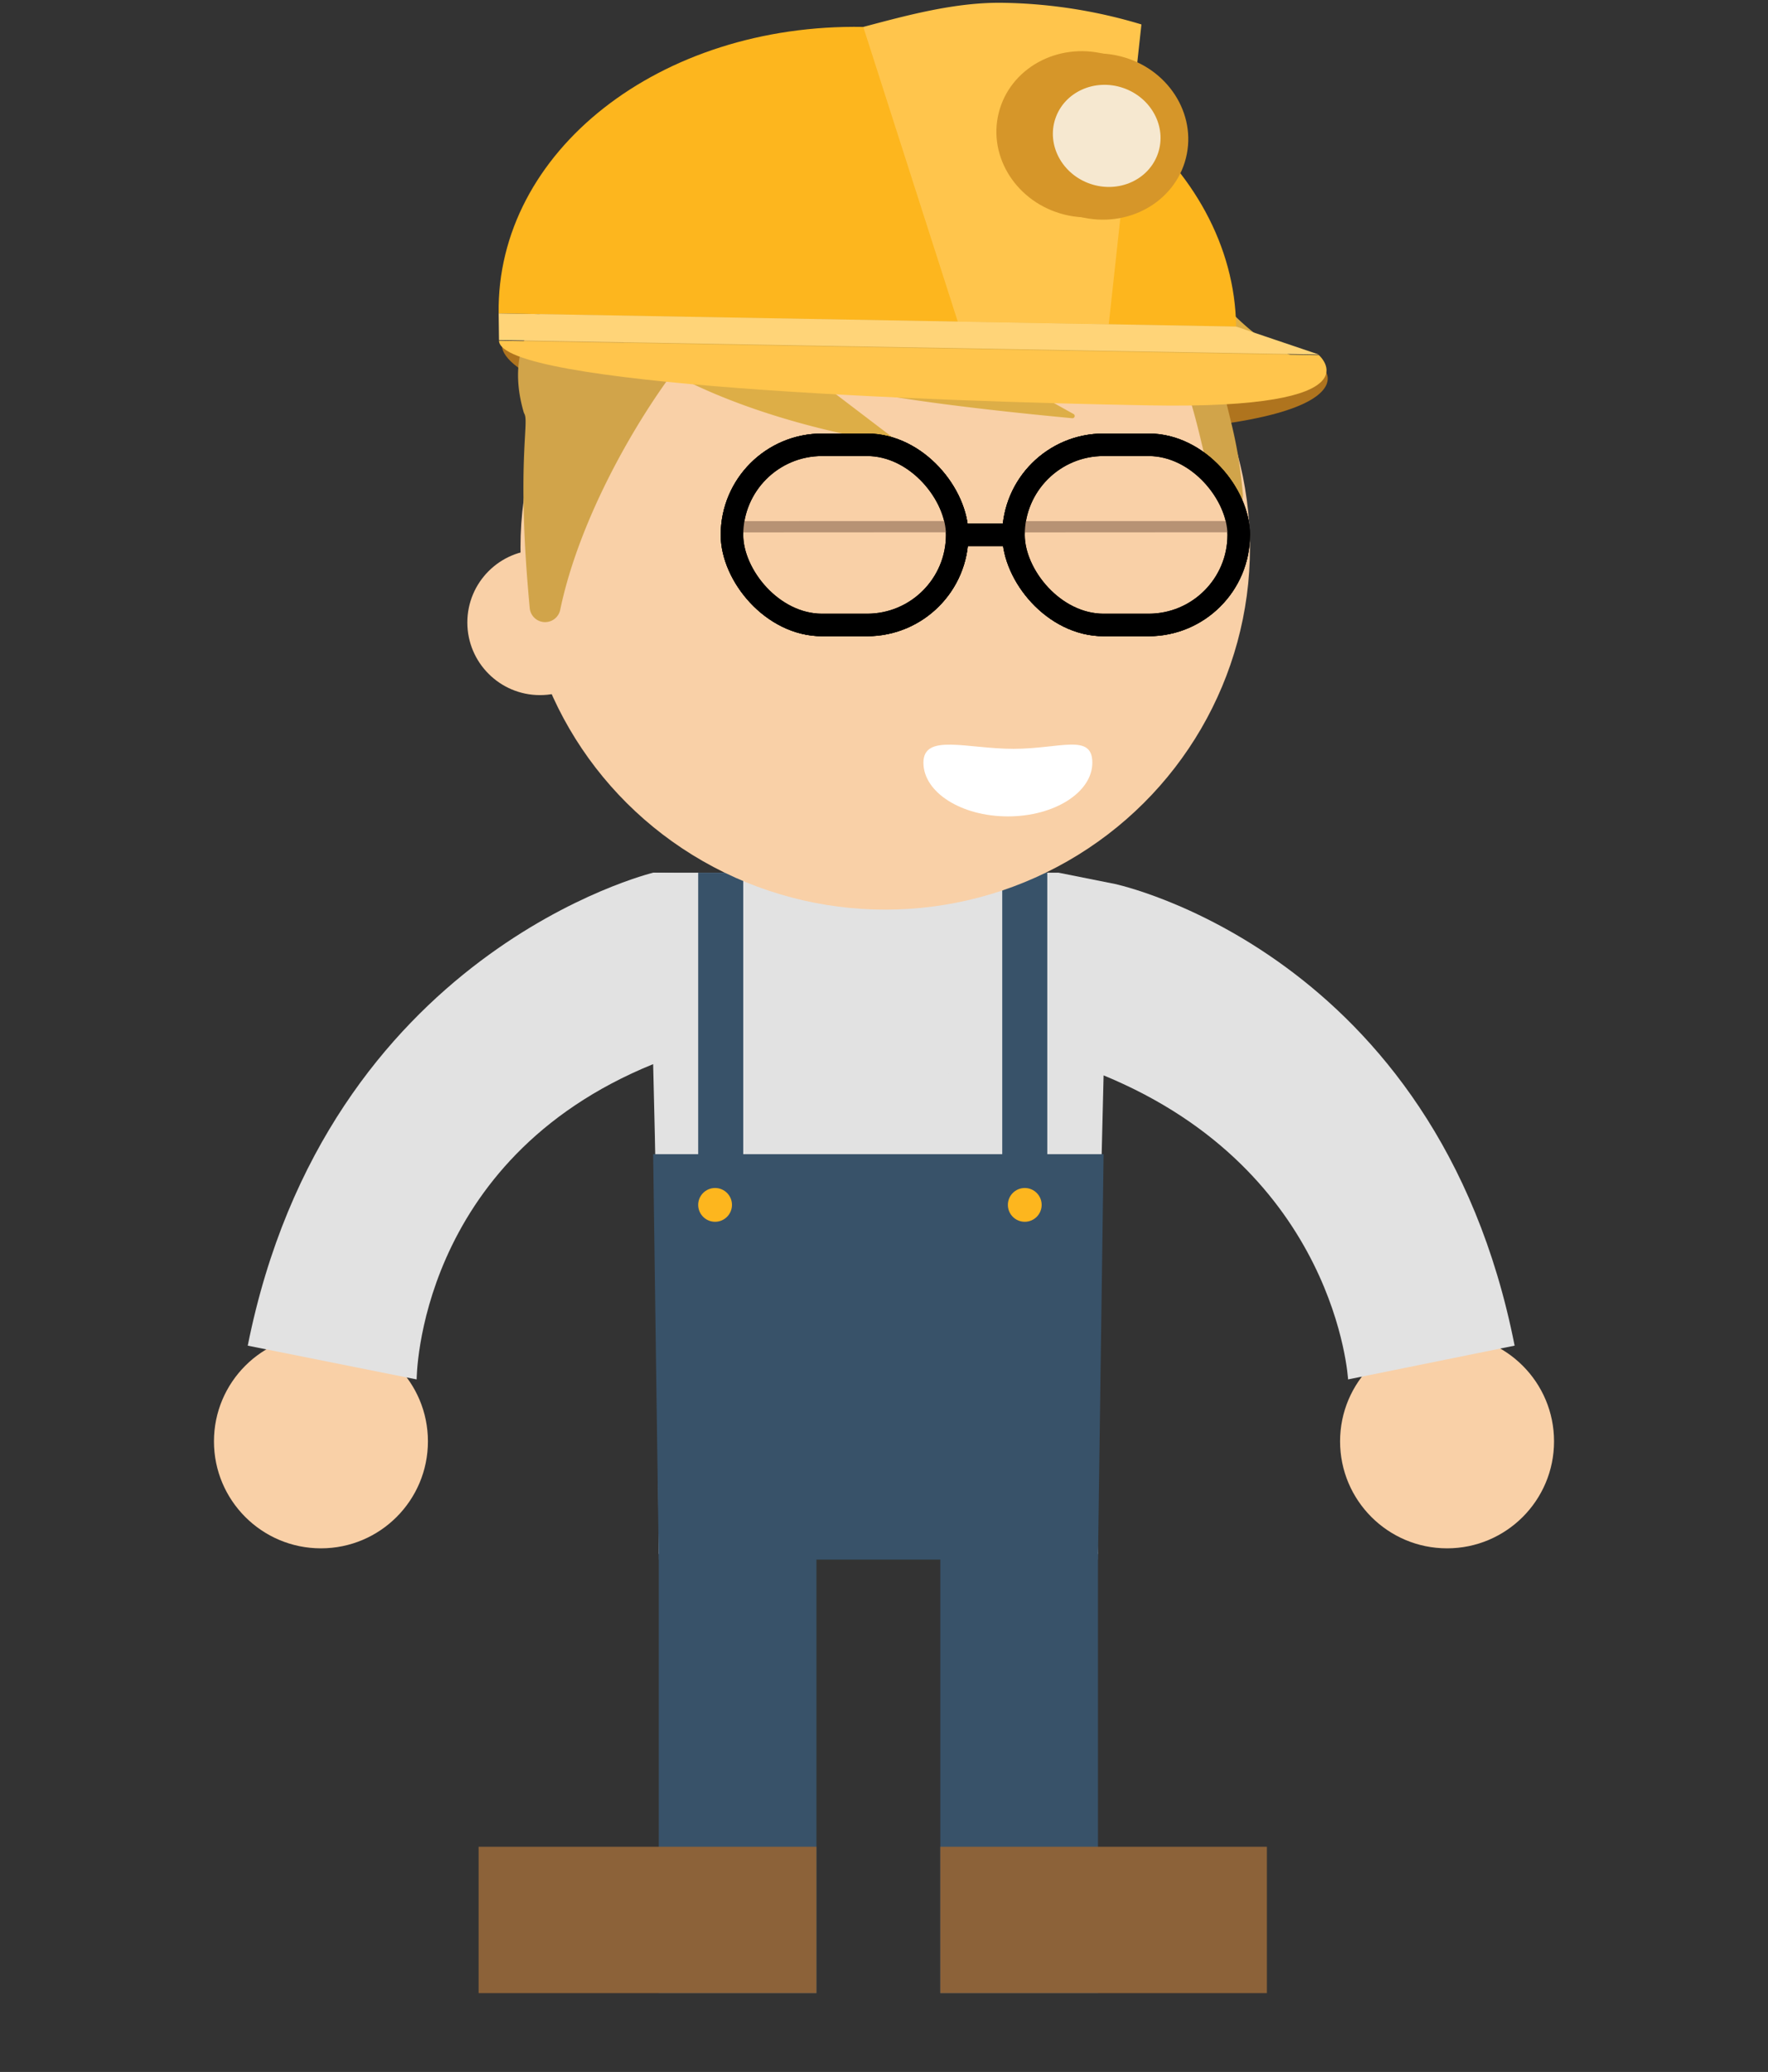 <svg viewBox="0 0 157 184" xmlns="http://www.w3.org/2000/svg"><rect x="0" y="0" width="157" height="184" fill="#333333" stroke="none"/><circle cx="28.5" cy="128" fill="#f9d0a7" r="9.5"/><circle cx="128.5" cy="128" fill="#f9d0a7" r="9.5"/><path d="m58.5 137h14v40h-14z" fill="#385269"/><path d="m42.5 164h30v13h-30z" fill="#8c6239"/><path d="m83.5 138h14v39h-14z" fill="#385269"/><path d="m83.5 164h29v13h-29z" fill="#8c6239"/><path d="m95 82.5 2.5 55.5h-39l-.5-60.5 33 1z" fill="#e2e2e2"/><path d="m72.5 137.5-13.5-1-1-42c-21 8.53-21 28-21 28l-15-3c7-35 36-42 36-42h13.5z" fill="#e2e2e2"/><path d="m98 95.5-1 41h-14l1.75-59h9.25l5 1s28.6 6 35.5 41l-14.79 3s-1-18.47-21.71-27" fill="#e2e2e2"/><path d="m97.5 138.5h-39l-.5-36h40z" fill="#385269"/><path d="m62 77.5h4v32h-4z" fill="#385269"/><path d="m89 77.5h4v32h-4z" fill="#385269"/><path d="m44.58 30.75s-.58 6.75 38.42 7.75 34.77-5.41 34.77-5.41l-46.77-8.59z" fill="#af741e"/><ellipse cx="78.61" cy="48.64" fill="#f9d0a7" rx="32.39" ry="32.14"/><circle cx="47.95" cy="55.28" fill="#f9d0a7" r="6.45"/><path d="m97 67.73c0 2.63-3.36 4.77-7.5 4.77s-7.5-2.14-7.5-4.77 3.86-1.23 8-1.23 7-1.41 7 1.23z" fill="#fff"/><path d="m110.36 43.81c-.5-5.47-1.36-6.81-2.26-11.81a1.09 1.09 0 0 0 -.58-.78l-22.76-11.57a1 1 0 0 0 -.63-.11l-22.37 2.81h-10.3a1.09 1.09 0 0 0 -.81 1.81 1.08 1.08 0 0 1 -.24 1.64c-2 1.21-5.73 4.39-3.93 10.72a1.17 1.17 0 0 0 .09.24c.44.8-.73 4.45.47 17.23a1.37 1.37 0 0 0 2.71.15c2.11-10.14 9.64-21.74 14.07-25.72a1.06 1.06 0 0 1 .92-.23l39.75 5.43a1.08 1.08 0 0 1 .51.26c.54.51 1.72 5.17 2.76 10.3a1.31 1.31 0 0 0 2.6-.37z" fill="#d1a44a"/><path d="m79.59 39.32c-2.59-.17-22.91-3.74-28.59-13.82 0 0 6-17 23-20 0 0 10.46-1.7 23.2 7.7.37.28 5.86 6.35 6.12 6.73 1.92 2.73 6.2 9.82 11.94 11.87a.3.3 0 0 1 -.06.58c-5 .54-21 2-29.24-.84l9.36 5.22a.2.2 0 0 1 -.1.38c-4.14-.39-20.88-2-23.17-3.79l7.6 5.79a.1.1 0 0 1 -.06.18z" fill="#ddae47"/><rect fill="#fff" height="16" rx="8" stroke="#000" stroke-miterlimit="10" stroke-width="2" width="20" x="90" y="39.5"/><rect fill="#fff" height="16" rx="8" stroke="#000" stroke-miterlimit="10" stroke-width="2" width="20" x="65" y="39.5"/><path d="m85 47.5h5" fill="none" stroke="#000" stroke-miterlimit="10" stroke-width="2"/><circle cx="78.5" cy="47" r="1.5"/><circle cx="102.5" cy="47" r="1.5"/><path d="m76.66 2.39c18.08.32 32.91 12.23 33.11 26.61l-65.49-1.17c-.2-14.37 14.29-25.76 32.38-25.44z" fill="#fdb61e"/><path d="m101.36 2.17-2.9 26.62-13.41-.23-8.39-26.17c3.79-1 8.17-2.22 12.46-2.14a44.77 44.77 0 0 1 12.24 1.92z" fill="#ffc54c"/><path d="m102.13 36c-20.52-.36-57.76-1.83-57.82-5.75l72.81 1.29s5.53 4.83-15 4.46z" fill="#ffc54c"/><path d="m44.31 30.2 72.82 1.29-7.36-2.49-65.49-1.17z" fill="#ffd478"/><ellipse cx="96.3" cy="11.92" fill="#d69629" rx="7.35" ry="7.85" transform="matrix(.243 -.97 .97 .243 61.34 102.44)"/><ellipse cx="97.7" cy="12.12" fill="#d69629" rx="7.35" ry="7.85" transform="matrix(.243 -.97 .97 .243 62.2 103.95)"/><ellipse cx="98.25" cy="12.08" fill="#fff" opacity=".78" rx="4.5" ry="4.81" transform="matrix(.322 -.947 .947 .322 55.2 101.22)"/><circle cx="63.5" cy="107" fill="#fdb61e" r="1.5"/><circle cx="91" cy="107" fill="#fdb61e" r="1.5"/><g stroke-miterlimit="10"><rect fill="#f9d0a7" height="16" rx="8" stroke="#000" stroke-width="2" width="20" x="90" y="39.5"/><rect fill="#f9d0a7" height="16" rx="8" stroke="#000" stroke-width="2" width="20" x="65" y="39.5"/><path d="m85 47.5h5" fill="none" stroke="#000" stroke-width="2"/><path d="m90.55 46.78 19.17-.01" stroke="#b79274"/><path d="m65.55 46.78 19.17-.01" stroke="#b79274"/><rect fill="none" height="16" rx="8" stroke="#000" stroke-width="2" width="20" x="90" y="39.5"/><rect fill="none" height="16" rx="8" stroke="#000" stroke-width="2" width="20" x="65" y="39.5"/></g></svg>